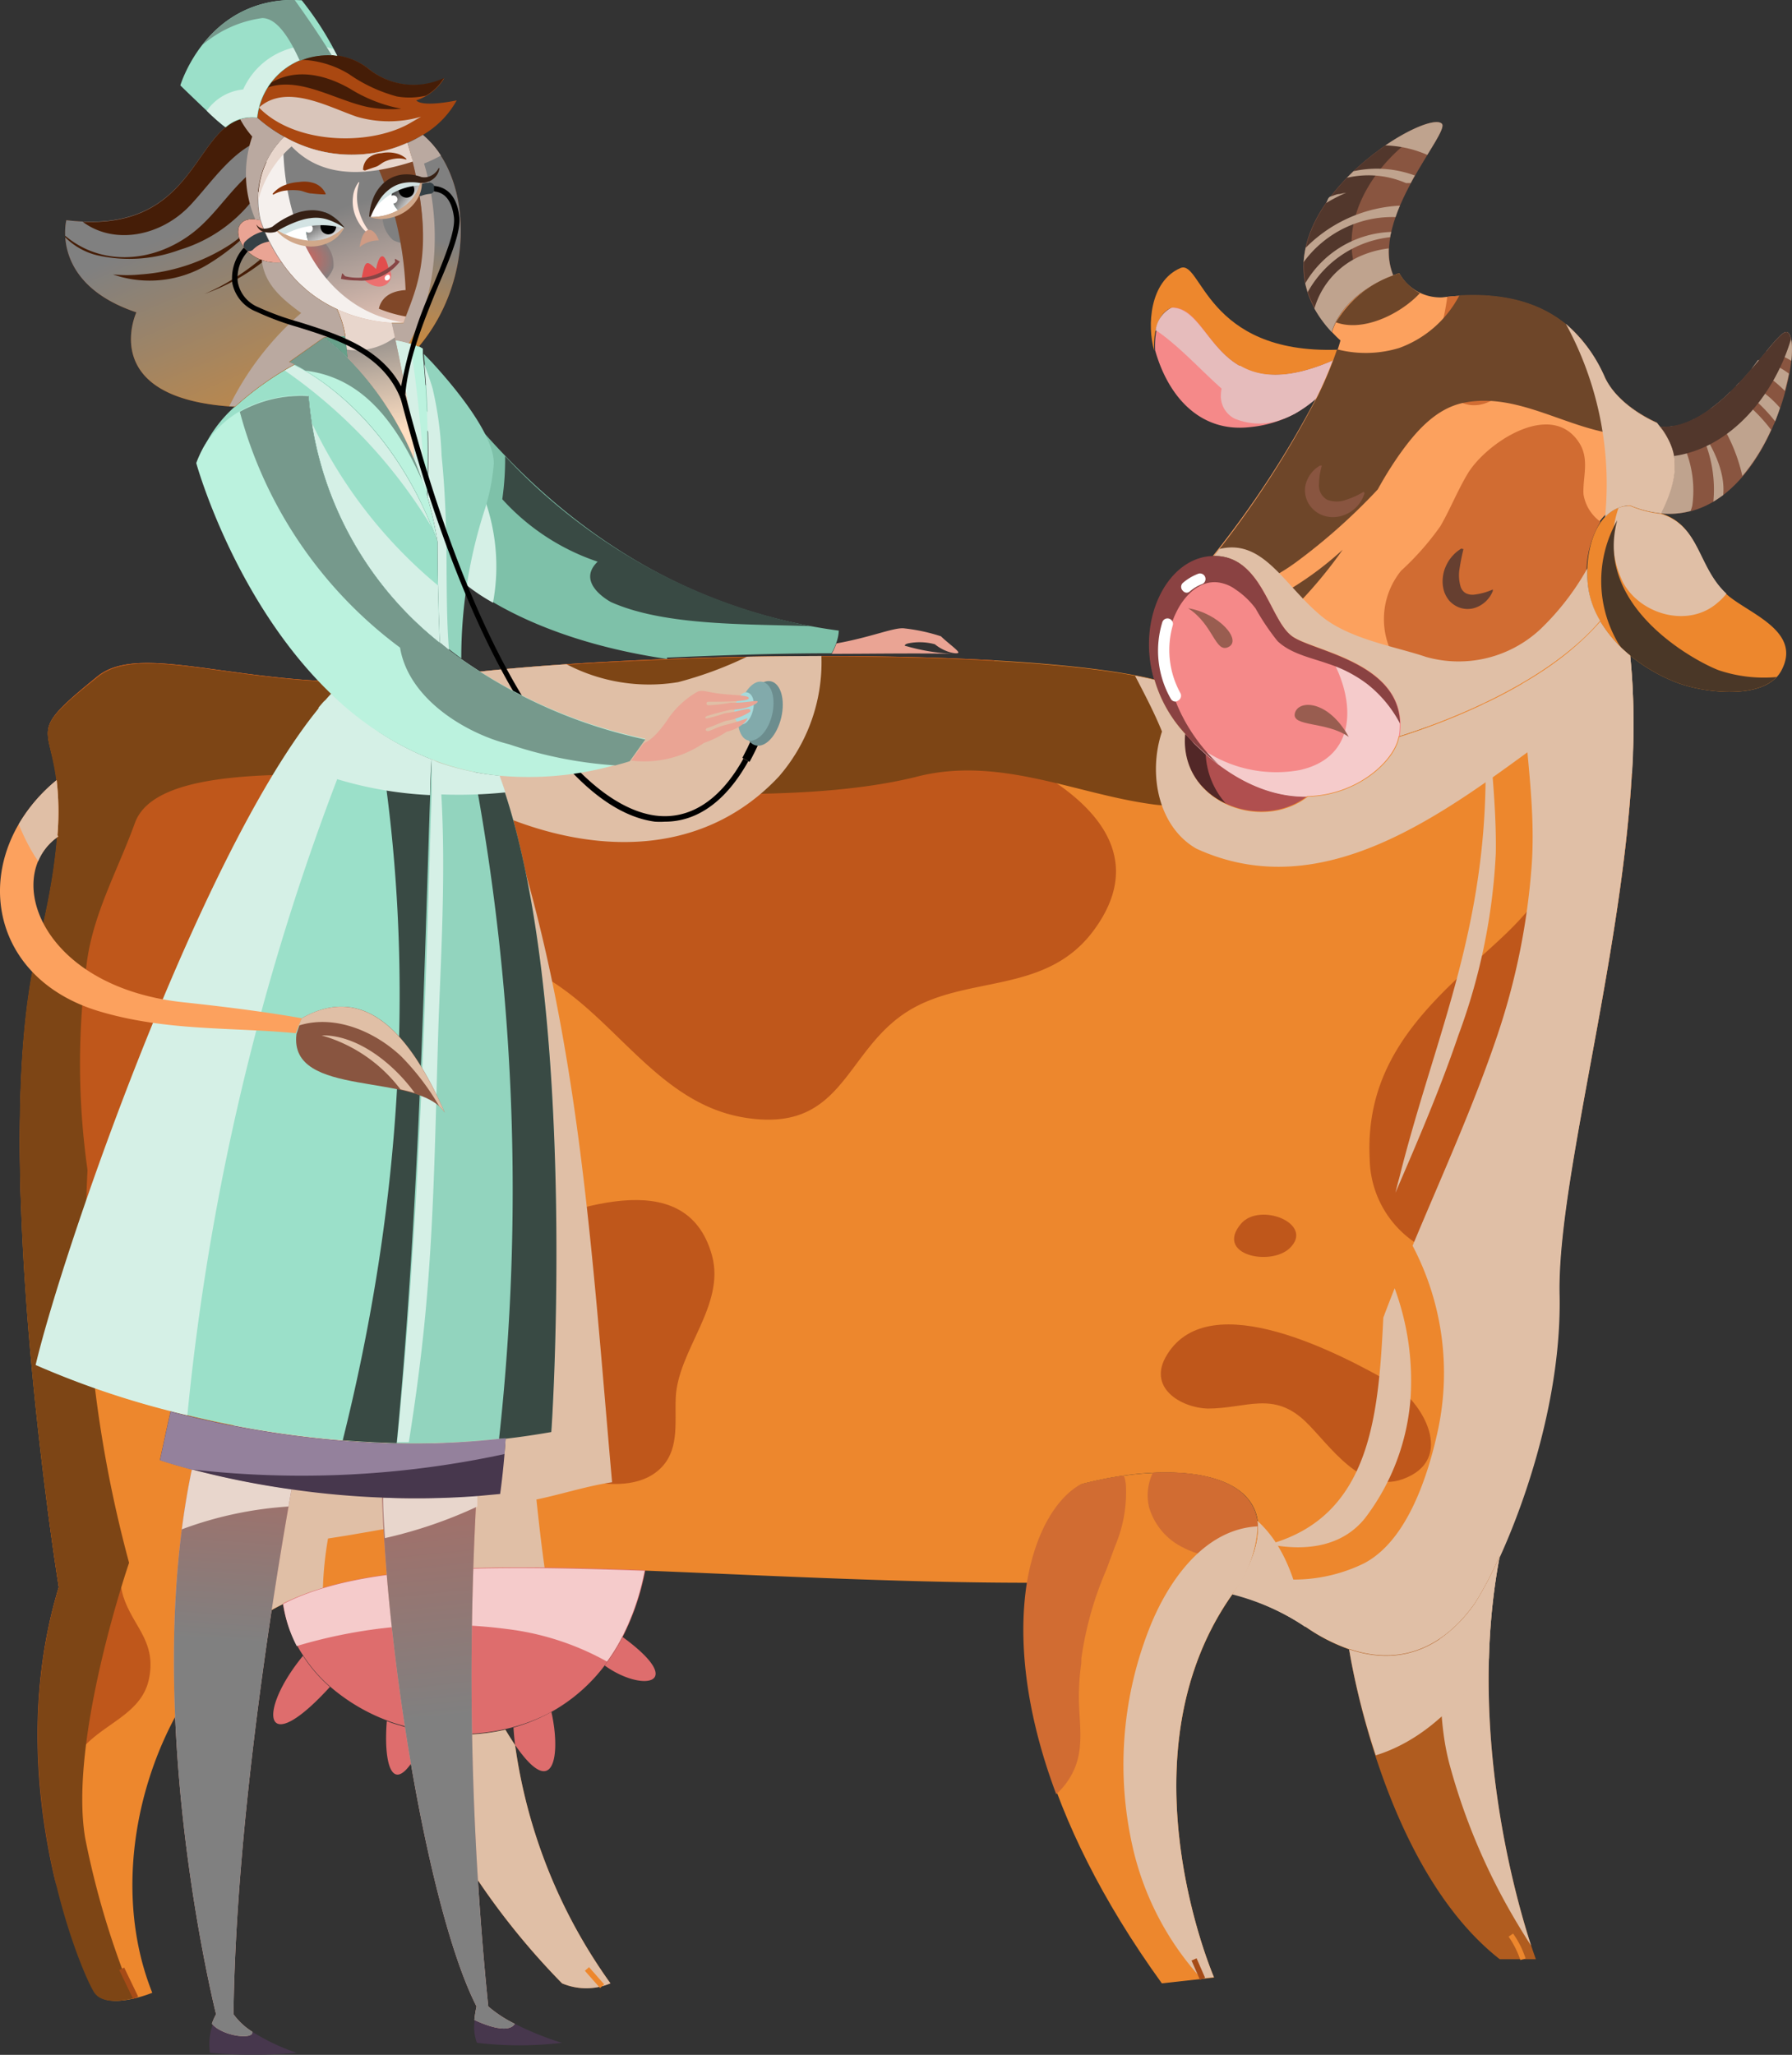 <svg xmlns="http://www.w3.org/2000/svg" xmlns:xlink="http://www.w3.org/1999/xlink" viewBox="0 0 132.86 152.3"><rect x="0" y="0" width="132.86" height="152.3" fill="#333333" stroke="none"/><defs><style>.cls-1,.cls-32,.cls-34,.cls-44,.cls-46,.cls-50,.cls-51,.cls-55,.cls-62,.cls-66{mix-blend-mode:hard-light;}.cls-1{fill:url(#linear-gradient);}.cls-2{isolation:isolate;}.cls-3{fill:#895540;}.cls-4{fill:#bfa38e;}.cls-16,.cls-30,.cls-33,.cls-36,.cls-4,.cls-40,.cls-45,.cls-53,.cls-64,.cls-8,.cls-9{mix-blend-mode:multiply;}.cls-5{fill:#52372c;}.cls-10,.cls-13,.cls-15,.cls-17,.cls-19,.cls-22,.cls-29,.cls-39,.cls-42,.cls-5,.cls-52{mix-blend-mode:screen;}.cls-6{fill:#ed872d;}.cls-7{fill:#f58989;}.cls-8{fill:#e6bcbc;}.cls-9{fill:#e0bfa6;}.cls-10{fill:#4a3727;}.cls-11{fill:#fca15e;}.cls-12{fill:#d16c32;}.cls-13{fill:#6e4629;}.cls-14{fill:#b04f4f;}.cls-15{fill:#522727;}.cls-16{fill:#f5cbcb;}.cls-17{fill:#8a4242;}.cls-18{fill:#bf571b;}.cls-19{fill:#7d4515;}.cls-20{fill:#b05c1f;}.cls-21{fill:#de6d6d;}.cls-23{fill:#fff;}.cls-24{fill:#6c8d8e;}.cls-25{fill:#82aaab;}.cls-26{fill:#a7dadb;}.cls-27{fill:#eaa494;}.cls-28{fill:#7ec1a9;}.cls-29{fill:#394a44;}.cls-30{fill:#d5f0e6;}.cls-31{fill:#47374d;}.cls-32{fill:url(#linear-gradient-2);}.cls-33{fill:#e8d6cc;}.cls-34{fill:url(#linear-gradient-3);}.cls-35{fill:#92d4be;}.cls-36{fill:#94819c;}.cls-37{fill:#9be0c9;}.cls-38{fill:#aa4811;}.cls-39{fill:#451d07;}.cls-40{fill:#d9c5ba;}.cls-41{fill:#bbf2de;}.cls-42{fill:#76998c;}.cls-43{fill:#873308;}.cls-44{fill:url(#linear-gradient-4);}.cls-45{fill:#baa9a0;}.cls-46{fill:url(#linear-gradient-5);}.cls-47{fill:#354045;}.cls-48{fill:#fac4a6;}.cls-49{clip-path:url(#clip-path);}.cls-50{fill:url(#radial-gradient);}.cls-51{fill:url(#radial-gradient-2);}.cls-52{fill:#804728;}.cls-53{fill:#f5f0ed;}.cls-54{fill:#67a08a;}.cls-55{fill:url(#linear-gradient-7);}.cls-56{fill:#ed7070;}.cls-57{fill:#e24d4d;}.cls-58{fill:#874545;}.cls-59{fill:#ffe6db;}.cls-60{fill:#cf9b84;}.cls-61{fill:#208b8e;}.cls-62{fill:url(#linear-gradient-8);}.cls-63{fill:#d1a88a;}.cls-64{fill:#d3e3e3;}.cls-65{fill:#362014;}.cls-66{fill:url(#linear-gradient-9);}.cls-67{fill:#663f30;}.cls-68{fill:#995d50;}.cls-69{fill:#a64b17;}</style><linearGradient id="linear-gradient" x1="28.72" y1="26.78" x2="25.33" y2="15.37" gradientUnits="userSpaceOnUse"><stop offset="0" stop-color="#ffd4c2"/><stop offset="1" stop-color="gray"/></linearGradient><linearGradient id="linear-gradient-2" x1="31.58" y1="108.91" x2="33.42" y2="127.24" gradientUnits="userSpaceOnUse"><stop offset="0" stop-color="#a86d65"/><stop offset="1" stop-color="gray"/></linearGradient><linearGradient id="linear-gradient-3" x1="17.83" y1="106.95" x2="16.81" y2="121.62" xlink:href="#linear-gradient-2"/><linearGradient id="linear-gradient-4" x1="29.71" y1="25.29" x2="31.49" y2="17.6" gradientUnits="userSpaceOnUse"><stop offset="0" stop-color="#c98a40"/><stop offset="1" stop-color="gray"/></linearGradient><linearGradient id="linear-gradient-5" x1="28.59" y1="32.19" x2="27.11" y2="23.53" gradientUnits="userSpaceOnUse"><stop offset="0" stop-color="#ffdfc2"/><stop offset="1" stop-color="gray"/></linearGradient><clipPath id="clip-path"><path class="cls-1" d="M30.21,10.58c2.3,8,.56,10.88-.3,13.34q-.43,0-.87,0a11.32,11.32,0,0,1-4.07-1,9.93,9.93,0,0,1-4.1-3.48,12.85,12.85,0,0,1-1.57-3.12,6.45,6.45,0,0,1,1.78-6.18A10.07,10.07,0,0,0,30.21,10.58Z"/></clipPath><radialGradient id="radial-gradient" cx="-162.82" cy="-162.98" r="2.02" gradientTransform="matrix(1.23, 0.27, -0.22, 0.98, 186.86, 222.85)" gradientUnits="userSpaceOnUse"><stop offset="0" stop-color="#d6625a"/><stop offset="1" stop-color="gray"/></radialGradient><radialGradient id="radial-gradient-2" cx="-448.73" cy="688.75" r="2.02" gradientTransform="matrix(0.7, -1.04, 0.83, 0.56, -224.56, -837.66)" xlink:href="#radial-gradient"/><linearGradient id="linear-gradient-7" x1="21.02" y1="33.13" x2="14.04" y2="16.78" xlink:href="#linear-gradient-4"/><linearGradient id="linear-gradient-8" x1="31.05" y1="14.85" x2="29.01" y2="13.37" gradientUnits="userSpaceOnUse"><stop offset="0" stop-color="#fff"/><stop offset="1"/></linearGradient><linearGradient id="linear-gradient-9" x1="24.58" y1="18.06" x2="23" y2="15.2" xlink:href="#linear-gradient-8"/></defs><g class="cls-2"><g id="Layer_2" data-name="Layer 2"><g id="Layer_1-2" data-name="Layer 1"><path class="cls-3" d="M132.51,24.62c1.44.68-1.47,14.23-9.37,13.43,1.66-3.29,1.09-4.87,0-6.4C127.69,31.89,131.68,24.23,132.51,24.62Z"/><path class="cls-4" d="M123.09,31.65c1.14,1.53,1.71,3.11,0,6.4a6.18,6.18,0,0,0,2.25-.18,2.41,2.41,0,0,0,.13-.41A8.13,8.13,0,0,0,124,31.59,4.9,4.9,0,0,1,123.09,31.65Z"/><path class="cls-4" d="M132.51,24.62c-.25-.12-.79.5-1.55,1.41a5.55,5.55,0,0,1,1.85.71C132.93,25.59,132.83,24.77,132.51,24.62Z"/><path class="cls-4" d="M129.89,27.3a3.45,3.45,0,0,1,1,.47,10.42,10.42,0,0,1,1.44,1.2c.12-.45.22-.88.3-1.28a5.35,5.35,0,0,0-2.29-1Z"/><path class="cls-4" d="M130.33,28.8a3.12,3.12,0,0,0-1.39-.43l-.21.22a12.15,12.15,0,0,1,2.88,2.64q.19-.48.36-1A7.62,7.62,0,0,0,130.33,28.8Z"/><path class="cls-4" d="M128.27,29.05a12.68,12.68,0,0,1-1.44,1.23,12.77,12.77,0,0,1,2.35,5,14.53,14.53,0,0,0,2.13-3.42A11.43,11.43,0,0,0,128.27,29.05Z"/><path class="cls-4" d="M125.55,31.08a9.65,9.65,0,0,1,1.48,6.1c.25-.15.49-.32.73-.49.18-1.89-.93-3.91-2.19-5.62Z"/><path class="cls-5" d="M132.79,25.12c-.06-.26-.15-.44-.28-.5-.83-.39-4.82,7.27-9.42,7a5,5,0,0,1,1,2.18C128.36,33.21,131.57,29.23,132.79,25.12Z"/><path class="cls-3" d="M106.9,9.17c.64.66-5.38,7-3.59,11.24-1.06.4-3.75,1.65-4.56,4.2C91.35,16.71,105.67,7.91,106.9,9.17Z"/><path class="cls-5" d="M101,21.18c-2.48-4.67,1.25-9.94,5.65-12.12-2.33-.27-14.89,8-7.86,15.55a6.08,6.08,0,0,1,2.42-3.07A3.35,3.35,0,0,1,101,21.18Z"/><path class="cls-4" d="M106.9,9.17c-.4-.41-2.2.25-4.19,1.61a8.3,8.3,0,0,1,3.11.7C106.57,10.26,107.11,9.39,106.9,9.17Z"/><path class="cls-4" d="M100.35,12.69l-.49.48.28-.05a7,7,0,0,1,4.1.45l.35,0c.1-.19.2-.38.31-.56A8.11,8.11,0,0,0,100.35,12.69Z"/><path class="cls-4" d="M99.33,14.38c-.23,0-.45.12-.67.18s-.23.32-.34.49a12.36,12.36,0,0,1,1.49-.77Z"/><path class="cls-4" d="M96.8,18.37a7.73,7.73,0,0,0-.15,1.06,8.16,8.16,0,0,1,6.82-3.34,8.53,8.53,0,0,1,.32-.84h-.13A10.56,10.56,0,0,0,96.8,18.37Z"/><path class="cls-4" d="M103.07,17.58c0-.13.05-.26.08-.39A7.68,7.68,0,0,0,96.77,21q.08.33.18.66A8,8,0,0,1,103.07,17.58Z"/><path class="cls-4" d="M101,18.92a6.1,6.1,0,0,0-3.55,3.95,8.79,8.79,0,0,0,1.28,1.74c.81-2.55,3.5-3.8,4.56-4.2a4.78,4.78,0,0,1-.33-2A7.42,7.42,0,0,0,101,18.92Z"/><path class="cls-6" d="M99.17,25.92c-.08.25-.17.51-.27.77C90,30.6,90,22.8,86.86,22.81c-1.5.58-1.29,3.17-1.29,3.17-.53-1.83-.34-5.12,1.94-6.11C89.09,19.19,89.36,26.26,99.17,25.92Z"/><path class="cls-7" d="M98.9,26.69a28.65,28.65,0,0,1-1.15,2.67h0A9.3,9.3,0,0,1,96,30.66a8.79,8.79,0,0,1-3.36,1c-3.59.4-6-2.16-7-5.7,0,0-.21-2.59,1.29-3.17C90,22.8,90,30.6,98.9,26.69Z"/><path class="cls-8" d="M93.3,29.9a8.31,8.31,0,0,0,4.23-.34,2.09,2.09,0,0,0,.22-.2h0a28.65,28.65,0,0,0,1.15-2.67C90,30.6,90,22.8,86.86,22.81a2.16,2.16,0,0,0-1.18,1.69l.13.05c1.77,1.24,3.32,3,4.93,4.4A8.79,8.79,0,0,0,93.3,29.9Z"/><path class="cls-8" d="M92.86,30.34l-.38-.12a5.45,5.45,0,0,0,2.7.81c.26-.11.52-.23.78-.37l.44-.26A7.84,7.84,0,0,1,92.86,30.34Z"/><path class="cls-8" d="M90.52,29.19a1.88,1.88,0,0,0,1,1.83,4.76,4.76,0,0,0,3.18.18A7.7,7.7,0,0,0,96,30.66a9.3,9.3,0,0,0,1.79-1.3h0a28.65,28.65,0,0,0,1.15-2.67c-3.43,1.51-5.53,1.27-7,.41A2.42,2.42,0,0,0,90.52,29.19Z"/><path class="cls-6" d="M128.23,44.23c1.7,1.35,5.39,2.66,3.82,5.51-1.21,2.18-5.73,1.66-7.87.8a12.79,12.79,0,0,1-3.32-1.95,9.58,9.58,0,0,1-2.21-2.51,6.64,6.64,0,0,1-.89-2.44c-.36-2.38.39-6.08,3.1-6.18h0a8,8,0,0,0,2.28.59s0,0,0,0C126.17,39,125.8,42.3,128.23,44.23Z"/><path class="cls-9" d="M120,37.64a7.1,7.1,0,0,0,.37,5.6c1.34,2.36,4.87,3.31,7,1.41A4.21,4.21,0,0,0,128,44c-2.15-2-1.92-5-4.86-5.91,0,0,0,0,0,0a8,8,0,0,1-2.28-.59h0A2.76,2.76,0,0,0,120,37.64Z"/><path class="cls-10" d="M119.9,38.57a9.09,9.09,0,0,0,.15,9.23l.17.22c.21.2.42.39.64.57a12.79,12.79,0,0,0,3.32,1.95c2,.8,6,1.29,7.54-.36a10.49,10.49,0,0,1-4.28-.5C125.8,49.07,118.16,45.05,119.9,38.57Z"/><path class="cls-11" d="M99.17,25.92q.12-.34.21-.69c-.23-.2-.44-.42-.63-.62.81-2.55,3.5-3.8,4.56-4.2a4.45,4.45,0,0,1,.43-.16,3.48,3.48,0,0,0,3.2,1.79C115.5,21,118,25.87,119,28s3.82,3.31,3.82,3.31l.23.3c1.14,1.53,1.71,3.11,0,6.4a8,8,0,0,1-2.28-.59h0c-2.71.1-3.46,3.8-3.1,6.18a6.64,6.64,0,0,0,.89,2.44c-4.18,4.88-12.16,7.69-14.92,8.55.84-5.34-6.15-6.24-7.86-7.38s-2.23-6-5.86-6a72.65,72.65,0,0,0,7.74-11.85h0a28.65,28.65,0,0,0,1.15-2.67C99,26.43,99.09,26.17,99.17,25.92Z"/><path class="cls-12" d="M117.36,25.3a2.38,2.38,0,0,1-1.26.57c-1,.17-1.87-.64-2.65-.48-2.35.47-1.1,3.34-2.83,4.28-2.45,1.34-4.52-1.25-4.09-3.8.17-1,.6-2.48.77-3.87C112.79,21.42,115.72,23.33,117.36,25.3Z"/><path class="cls-12" d="M118.66,38.67l0,0a7.37,7.37,0,0,0-.93,5,6.64,6.64,0,0,0,.89,2.44c-3.36,3.93-9.2,6.52-12.78,7.82a13.36,13.36,0,0,0-.31-2c-.35-1.08-1.55-2.07-2.1-3.09a5.69,5.69,0,0,1,.45-6.54A20.45,20.45,0,0,0,106.79,39c.72-1.24,1.26-2.61,2-3.85,1.32-2.26,6.19-5.57,8.28-2.35.8,1.22.27,2.56.33,3.82A3.1,3.1,0,0,0,118.66,38.67Z"/><path class="cls-13" d="M105.27,21.73a4.1,4.1,0,0,1-1.53-1.48,4.45,4.45,0,0,0-.43.16,8.06,8.06,0,0,0-4.26,3.48C101.07,24.63,103.84,23.27,105.27,21.73Z"/><path class="cls-13" d="M95.85,43.54a16,16,0,0,1-1.83,1c.29.54.55,1.07.83,1.53a13.57,13.57,0,0,0,1.23-1.16,33.81,33.81,0,0,0,3.47-4.17A24.58,24.58,0,0,1,95.85,43.54Z"/><path class="cls-13" d="M123.09,31.65l-.23-.3S120.06,30.21,119,28s-3.29-6.54-10.8-6.11a8.17,8.17,0,0,1-4.46,3.9,8.5,8.5,0,0,1-4.61.1c-.08.25-.17.5-.27.76a28.65,28.65,0,0,1-1.15,2.67h0A72.65,72.65,0,0,1,90,41.21a3.86,3.86,0,0,1,3.31,2.06,14.5,14.5,0,0,0,2.9-1.69,44.15,44.15,0,0,0,5.83-5.19l.11-.12a27.8,27.8,0,0,1,1.54-2.49c1.17-1.66,2.66-3.45,4.75-3.91,4.13-.89,7.88,2.06,11.91,2.36a7.72,7.72,0,0,0,2.91-.34Z"/><path class="cls-9" d="M123.09,31.65l-.23-.3S120.06,30.21,119,28a10.91,10.91,0,0,0-2.91-4A24.8,24.8,0,0,1,119,38.33a2.63,2.63,0,0,1,1.87-.87h0a8,8,0,0,0,2.28.59C124.8,34.76,124.23,33.18,123.09,31.65Z"/><path class="cls-9" d="M117.69,42.12a19.28,19.28,0,0,1-3.46,4.49,8.88,8.88,0,0,1-8.5,2.08c-2.23-.76-5.64-1.3-7.73-3-2.82-2.33-4.33-5.79-7.59-5l-.4.51c3.63,0,4.08,4.86,5.86,6s8.7,2,7.86,7.38c2.76-.86,10.74-3.67,14.92-8.55a6.64,6.64,0,0,1-.89-2.44A7.53,7.53,0,0,1,117.69,42.12Z"/><path class="cls-14" d="M87.87,54.39c3.27,3.55,6.45,4.72,9.09,4.66C93.48,61.74,87.41,59.43,87.87,54.39Z"/><path class="cls-15" d="M87.87,54.39a5.08,5.08,0,0,0,3.07,5.23,5.93,5.93,0,0,1-1.55-3.75A20.88,20.88,0,0,1,87.87,54.39Z"/><path class="cls-7" d="M87.87,54.39a.1.1,0,0,0,0,0,10,10,0,0,1-2.27-4c-1.34-4.58,1.09-9.14,4.45-9.14,3.63,0,4.08,4.86,5.86,6s8.7,2,7.86,7.38c-.27,1.7-3,4.33-6.77,4.42C94.32,59.11,91.14,57.94,87.87,54.39Z"/><path class="cls-16" d="M98.49,48.34c.22.4.43.8.61,1.21,1.42,3.11,1.16,6.68-2.76,7.53a9.67,9.67,0,0,1-8-2.17c3.09,3.14,6.08,4.19,8.59,4.14,3.8-.09,6.5-2.72,6.77-4.42C104.32,50.89,101.07,49.33,98.49,48.34Z"/><path class="cls-17" d="M87.28,45.24c.64-1.25,1.89-2.43,3.39-2a2.69,2.69,0,0,1,.92.44,6,6,0,0,1,1.5,1.42,17.66,17.66,0,0,0,1.63,2.42c1,.95,2.53,1.24,3.79,1.69a9.72,9.72,0,0,1,2.87,1.5,9.1,9.1,0,0,1,2.42,2.92c-.08-4.5-6.33-5.35-7.93-6.42-1.78-1.18-2.23-6-5.86-6-3.36,0-5.79,4.56-4.45,9.14a10,10,0,0,0,2.27,4,.1.1,0,0,1,0,0,19.78,19.78,0,0,0,2.5,2.29C87.4,53.88,85.26,49.15,87.28,45.24Z"/><path class="cls-6" d="M120.86,48.59c1.63,15.25-5.47,37.27-5.27,47.42.14,7.36-2.43,14.93-4.4,19.33a26.7,26.7,0,0,1-1.8,3.45c-1.23,1.78-4.24,5.19-9.37,3.45A13.22,13.22,0,0,1,97,120.71a17.87,17.87,0,0,0-5.57-2.58c5.75-8.68-2.92-10.29-11.22-8.14-1.8,1-3.37,3.53-4,7.32-3.3,0-7.26-.07-12.11-.24-5.94-.2-11.36-.47-16.26-.66C35.65,116,26.68,116,21,118.88a13.5,13.5,0,0,0-2.05,1.25c-7.47,5.55-11.49,18-7.66,27.57,0,0-3.26,1.34-4.21,0S0,132,4.36,117.64c0,0-5.26-32.54-1.58-47.29C7.47,51.58-.75,56.59,7.23,50.13c3.63-2.94,12.63,1.79,25.46,0s42.43-2.29,52.87.22a10,10,0,0,0,2.27,4,.1.1,0,0,1,0,0c-.46,5,5.61,7.35,9.09,4.66,3.8-.09,6.5-2.72,6.77-4.42,2.76-.86,10.74-3.67,14.92-8.55A9.58,9.58,0,0,0,120.86,48.59Z"/><path class="cls-18" d="M9.17,118.41c.73,2.18,2.43,3.26,1.88,6s-3.55,3.32-5.2,5.48c-2.3,3-2.4,6.53-1.64,10-1.44-5.78-2.38-14,.15-22.26,0,0-.37-2.26-.84-5.87a3.29,3.29,0,0,1,4.44.55C9.71,114.27,8.45,116.27,9.17,118.41Z"/><path class="cls-18" d="M52.79,93.06c1,3.7-2.53,7-2.69,10.53-.08,1.91.31,4-1.28,5.38-2.14,1.87-6.26.81-8.48-.35-4.16-2.18-6-5.83-11.05-6.56-3.91-.58-9.56-.44-8.09-5.75.93-3.4,11.32-3.21,16.47-5C42,89.85,50.85,86,52.79,93.06Z"/><path class="cls-18" d="M78.26,58c3.91,2.66,6.21,6.33,2.87,10.9-3.63,5-9.77,3.23-14.17,6.28s-4.58,8.8-11.73,7.66c-5.86-.94-9-6.35-13.54-9.58C35.77,69,31.53,71.65,26.18,74.77c-3.59,2.09-8.2.62-11.49,2.85-3.84,2.6-4,8.23-7.07,11.12-1.47,1.41-3.79,1.42-6.06.74-.25-7.12,0-14.14,1.22-19.13C7.47,51.58-.75,56.59,7.23,50.13c3.63-2.94,12.63,1.79,25.46,0,9.38-1.31,27.71-1.93,41-1.19a8.65,8.65,0,0,1,1.38,2.65C76.08,54.82,75.22,55.89,78.26,58Z"/><path class="cls-18" d="M92,90.71c1.39-1.66,5.53,0,3.6,1.82C94.15,93.87,90.08,93,92,90.71Z"/><path class="cls-18" d="M103.08,102.46c2.39,1.34,4.93,5.75.89,7.18-3.07,1.08-5.42-2.57-7.14-4.24-2.42-2.35-4.41-1-7.3-1-1.94-.06-4.54-1.54-3-4C89.74,95.18,99.56,100.46,103.08,102.46Z"/><path class="cls-18" d="M116.07,62.15c1.07-3.53,2.3-4.54,4.94-5.28C120.28,71,115.42,87.59,115.59,96a35.52,35.52,0,0,1-.36,5.55h0a6.37,6.37,0,0,1-4.47-1.78c-1.55-1.4-2-3.26-2.86-5-.82-1.6-1.76-1.81-3.18-2.81a7.61,7.61,0,0,1-3.17-6.07c-.33-6.54,3.35-10.6,7.91-14.68C112.74,68.28,114.78,66.44,116.07,62.15Z"/><path class="cls-9" d="M110.9,63.24c.06-3.74-.45-7.45-.67-11.17l-.3.14c1.26,15-3.29,23.49-6.19,35.1-.1.35-.19.72-.28,1.09,1.66-3.85,3.32-7.7,4.67-11.68A44.85,44.85,0,0,0,110.9,63.24Z"/><path class="cls-9" d="M94.1,114.46c2.6.51,5.34.24,7.09-1.92a16.68,16.68,0,0,0,3.39-8.93,19.8,19.8,0,0,0-1.18-8.13c-.28.72-.57,1.45-.84,2.18C102.2,105,101.6,112.38,94.1,114.46Z"/><path class="cls-9" d="M120.86,48.59a9.58,9.58,0,0,1-2.21-2.51,22.39,22.39,0,0,1-5.79,4.6c.17,4.43,1,8.87.71,13.31A50.86,50.86,0,0,1,111,76.78c-1.79,5.3-4.12,10.39-6.27,15.55A20.27,20.27,0,0,1,106.61,106c-.71,3.27-2.25,8.22-5.52,9.89a11.85,11.85,0,0,1-8.74.63,16.5,16.5,0,0,1-1,1.65A17.87,17.87,0,0,1,97,120.71a13.22,13.22,0,0,0,3.06,1.53c5.13,1.74,8.14-1.67,9.37-3.45a26.7,26.7,0,0,0,1.8-3.45c2-4.4,4.54-12,4.4-19.33C115.39,85.86,122.49,63.84,120.86,48.59Z"/><path class="cls-19" d="M87.87,54.39a.1.1,0,0,0,0,0,10,10,0,0,1-2.27-4c-10.44-2.51-40-2-52.87-.22s-21.83-2.94-25.46,0C2.54,53.92,3.44,53.76,4,56.78c.42,2.12.69,5.82-1.25,13.57C-.9,85.1,4.36,117.64,4.36,117.64,0,132,6.08,146.36,7,147.7c.55.79,1.89.66,2.91.41a62.78,62.78,0,0,1-3.6-11.9c-1.22-7.34,3.26-20.38,3.26-20.38a92.5,92.5,0,0,1-3.08-29.1A56,56,0,0,1,6.47,71.1C7,67.53,8.78,64.38,10,61c3-8.29,39.79,1,57.84-3.4,6.12-1.63,11.82,1.22,17.52,2A9,9,0,0,0,90,59.09,5,5,0,0,1,87.87,54.39Z"/><path class="cls-9" d="M93.2,112.7c.21,1.36-.3,3.15-1.81,5.43a17.75,17.75,0,0,1,5.39,2.46C96.18,117.47,95.31,114.59,93.2,112.7Z"/><path class="cls-9" d="M55.37,48.68a27.92,27.92,0,0,1-5.1,1.88A13.22,13.22,0,0,1,42,49.23c-3.58.24-6.79.55-9.33.9a44,44,0,0,1-6.71.41C23.29,69.91,20.84,89,16.54,109.31A39.31,39.31,0,0,0,16,122.79a19.46,19.46,0,0,1,2.88-2.66A13.5,13.5,0,0,1,21,118.88a17.62,17.62,0,0,1,2.94-1.14,25.78,25.78,0,0,1,.38-3.71c2.06-.31,4.21-.72,6.31-1.07.13,1.18.28,2.35.47,3.52,2.77-.24,5.86-.3,9.28-.26-.24-1.7-.43-3.38-.61-5.08,1.87-.39,3.74-1,5.61-1.28-1.48-16.63-2.4-33.25-7.64-49.19,6.81,2.68,14.54,2.71,20-3.11a12.9,12.9,0,0,0,3.16-8.94C59,48.63,57.2,48.64,55.37,48.68Z"/><path class="cls-9" d="M120.86,48.59a9.58,9.58,0,0,1-2.21-2.51c-4.18,4.88-12.16,7.69-14.92,8.55-.27,1.7-3,4.33-6.77,4.42-3.48,2.69-9.55.38-9.09-4.66a.1.1,0,0,0,0,0,10,10,0,0,1-2.27-4c-.45-.11-.93-.21-1.45-.31.73,1.41,1.43,2.73,2,4.14-1.07,3.21-.23,7.09,2.55,8.68,9.5,4.36,18.63-2.84,25.87-8.11A64.5,64.5,0,0,0,121,57.33,53.72,53.72,0,0,0,120.86,48.59Z"/><path class="cls-20" d="M113.87,145.21h-2.68c-8.8-6.89-11.17-23-11.17-23,5.13,1.74,8.14-1.67,9.37-3.45a26.7,26.7,0,0,0,1.8-3.45C108.32,130.46,113.87,145.21,113.87,145.21Z"/><path class="cls-9" d="M107.48,130.81a46.52,46.52,0,0,0,4.6,11.05c.45.78.93,1.57,1.44,2.35-1.16-3.56-4.75-16.08-2.33-28.87a26.7,26.7,0,0,1-1.8,3.45,10.45,10.45,0,0,1-2.68,2.72C106.81,124.63,106.66,127.78,107.48,130.81Z"/><path class="cls-9" d="M110.39,122.93a47.75,47.75,0,0,1,.8-7.59,26.7,26.7,0,0,1-1.8,3.45c-1.23,1.78-4.24,5.19-9.37,3.45A54.21,54.21,0,0,0,102,130.1C105.57,129,108.44,126.11,110.39,122.93Z"/><path class="cls-6" d="M80.17,110c8.3-2.15,17-.54,11.22,8.14-8.51,12-1.38,28.43-1.38,28.43l-3.87.43c-9-12.45-11-23-9.94-29.68C76.8,113.52,78.37,111,80.17,110Z"/><path class="cls-12" d="M80,125.22s0,0,0-.07a17.23,17.23,0,0,1,.17-1.89.41.41,0,0,1,0-.11l0-.22a25.63,25.63,0,0,1,1.45-5.6c.12-.31.26-.65.41-1l.66-1.78a10.16,10.16,0,0,0,.78-4.55,2.63,2.63,0,0,0-.15-.63,29,29,0,0,0-3.19.64c-1.8,1-3.37,3.53-4,7.32-.63,4-.19,9.34,2.18,15.65a5.46,5.46,0,0,0,1.36-1.9C80.46,129.2,79.9,127.24,80,125.22Z"/><path class="cls-12" d="M85.19,111.7a4.82,4.82,0,0,0,2.53,3c1.13.59,2.8,1,4,.27a4.65,4.65,0,0,0,1.54-1.67c0-3.17-3.44-4.36-7.78-4.15A3.82,3.82,0,0,0,85.19,111.7Z"/><path class="cls-9" d="M91.39,118.13a8.88,8.88,0,0,0,1.85-5c-4.08.21-6.79,4.28-8.13,7.83A27.56,27.56,0,0,0,84,137a21.51,21.51,0,0,0,5.06,9.64l.94-.1S82.88,130.1,91.39,118.13Z"/><path class="cls-21" d="M46.16,121.33c4.87,3.55,1.43,4.12-1.33,2.11A14.28,14.28,0,0,0,46.16,121.33Z"/><path class="cls-21" d="M46.16,121.33a14.28,14.28,0,0,1-1.33,2.11,12.68,12.68,0,0,1-3.95,3.44A12.92,12.92,0,0,1,38.07,128q-.3.09-.6.15a14.9,14.9,0,0,1-5.76.17,15.72,15.72,0,0,1-2-.47h0a8.52,8.52,0,0,1-1-.33A14,14,0,0,1,24.47,125a11,11,0,0,1-2-2.31,9.65,9.65,0,0,1-1.5-3.84c5.72-2.86,14.69-2.92,26.87-2.47h0A18.39,18.39,0,0,1,46.16,121.33Z"/><path class="cls-16" d="M37.59,120.74A20.2,20.2,0,0,1,45,123.15a13.61,13.61,0,0,0,1.12-1.82,18.39,18.39,0,0,0,1.67-4.91h0C35.65,116,26.68,116,21,118.88A9.55,9.55,0,0,0,22,122,37.46,37.46,0,0,1,37.59,120.74Z"/><path class="cls-20" d="M45.26,147a4.6,4.6,0,0,1-3.59,0,54,54,0,0,1-11.06-16.47,15.52,15.52,0,0,0,1.1-2.16,14.9,14.9,0,0,0,5.76-.17q.39.65.72,1.14A39.59,39.59,0,0,0,45.26,147Z"/><path class="cls-9" d="M45.26,147a4.6,4.6,0,0,1-3.59,0,54,54,0,0,1-11.06-16.47,15.52,15.52,0,0,0,1.1-2.16,14.9,14.9,0,0,0,5.76-.17q.39.65.72,1.14A39.59,39.59,0,0,0,45.26,147Z"/><path class="cls-21" d="M40.88,126.88c.71,3.15.21,6.68-2.69,2.45-.1-.83-.12-1.29-.12-1.29A12.92,12.92,0,0,0,40.88,126.88Z"/><path class="cls-21" d="M29.68,127.89h0a8.52,8.52,0,0,1-1-.33c-.24,2.91.3,5.41,1.9,3a15.52,15.52,0,0,0,1.1-2.16A15.72,15.72,0,0,1,29.68,127.89Z"/><path class="cls-21" d="M22.46,122.72a11,11,0,0,0,2,2.31c-5,5.48-5.37,1.8-2-2.3Z"/><g class="cls-22"><path class="cls-23" d="M87.16,52a.4.4,0,0,1-.37-.23,7.2,7.2,0,0,1-.61-5.67.4.4,0,1,1,.76.28,6.63,6.63,0,0,0,.58,5,.41.41,0,0,1-.18.55A.39.39,0,0,1,87.16,52Z"/></g><g class="cls-22"><path class="cls-23" d="M88,43.93a.39.39,0,0,1-.31-.15.4.4,0,0,1,0-.57,3.88,3.88,0,0,1,1.16-.69.41.41,0,0,1,.3.76,3.09,3.09,0,0,0-.93.55A.42.42,0,0,1,88,43.93Z"/></g><path d="M55.57,56.47l-.53-.3c.24-.45.48-.94.71-1.45l.56.25C56.08,55.5,55.83,56,55.57,56.47Z"/><path class="cls-24" d="M57.92,53.19c-.31,1.31-1.16,2.24-1.89,2.06s-1.07-1.38-.75-2.69,1.16-2.24,1.89-2.06S58.23,51.88,57.92,53.19Z"/><path class="cls-25" d="M57.24,53c-.29,1.2-1.07,2-1.73,1.89s-1-1.27-.69-2.47,1.06-2.05,1.73-1.88S57.53,51.76,57.24,53Z"/><path class="cls-26" d="M55.82,52.67c-.16.66-.58,1.12-.94,1s-.54-.69-.38-1.34.58-1.12.94-1S56,52,55.82,52.67Z"/><path class="cls-27" d="M67.2,47.89c-.17,0-.16-.12.11-.2a4.3,4.3,0,0,1,2,.06c.77.63,1.7.76,1.74.62s-.74-.68-1.29-1.21a13.38,13.38,0,0,0-2.66-.58c-.75-.13-2.37.62-5.09,1.11a4.56,4.56,0,0,1-.35.77c2.94,0,6.14-.06,9,0A14.92,14.92,0,0,1,67.2,47.89Z"/><path class="cls-28" d="M62.19,46.74a3,3,0,0,1-.16.83,4.31,4.31,0,0,1-.38.85c-4.12,0-8.23.15-12.2.32v.1c-11.28-1.66-15.76-6.29-15.76-6.29a20.05,20.05,0,0,0,.9-4.51c.07-3-4.3-8-6.08-10,0,0,3.39-.07,5.45,1.9S44.71,44.41,62.19,46.74Z"/><path class="cls-29" d="M37.45,33.81A20.93,20.93,0,0,1,37.24,37a16.69,16.69,0,0,0,7.07,4.63c-1.68,1.61,1,3,1,3,4,1.78,10.15,1.61,14.8,1.78A41.9,41.9,0,0,1,37.45,33.81Z"/><path class="cls-30" d="M28.5,28.08c1.79,1.94,6.15,7,6.08,10a20.05,20.05,0,0,1-.9,4.51,14.48,14.48,0,0,0,2.87,2.08C37.72,38.43,34.73,31.9,28.5,28.08Z"/><path class="cls-31" d="M38.17,150a22.49,22.49,0,0,0,3.49,1.41,27.12,27.12,0,0,1-6.3,0,3.33,3.33,0,0,1-.16-1.7C35.32,149.77,37.6,150.89,38.17,150Z"/><path class="cls-31" d="M18.71,150.59A15.45,15.45,0,0,0,22,152.15a36.68,36.68,0,0,1-6.43,0,4.22,4.22,0,0,1,.23-2.16C16.47,150.92,18.82,151.21,18.71,150.59Z"/><path class="cls-27" d="M38.17,150c-.57.9-2.85-.22-3-.29a8.7,8.7,0,0,1,.16-1c-3.41-6.65-6.57-25-7-37.76a60.07,60.07,0,0,0,7-.14,243.5,243.5,0,0,0,.87,37.9A9.29,9.29,0,0,0,38.17,150Z"/><path class="cls-32" d="M38.17,150c-.57.9-2.85-.22-3-.29a8.7,8.7,0,0,1,.16-1c-3.41-6.65-6.57-25-7-37.76a60.07,60.07,0,0,0,7-.14,243.5,243.5,0,0,0,.87,37.9A9.29,9.29,0,0,0,38.17,150Z"/><path class="cls-33" d="M28.4,111c0,1,.08,2,.14,3a33.57,33.57,0,0,0,6.85-2.34c0-.27,0-.54,0-.81A60.07,60.07,0,0,1,28.4,111Z"/><path class="cls-27" d="M21.62,110.37c-1.36,7.6-4.13,24.79-4.31,38.92a5,5,0,0,0,1.4,1.3c.11.62-2.24.33-3-.6a4.25,4.25,0,0,1,.31-.7S10.4,127,14.23,108.89A63.5,63.5,0,0,0,21.62,110.37Z"/><path class="cls-34" d="M21.62,110.37c-1.36,7.6-4.13,24.79-4.31,38.92a5,5,0,0,0,1.4,1.3c.11.62-2.24.33-3-.6a4.25,4.25,0,0,1,.31-.7S10.4,127,14.23,108.89A63.5,63.5,0,0,0,21.62,110.37Z"/><path class="cls-33" d="M21.62,110.37a63.5,63.5,0,0,1-7.39-1.48c-.31,1.46-.56,3-.75,4.46a27.61,27.61,0,0,1,7.91-1.69C21.47,111.21,21.54,110.78,21.62,110.37Z"/><path class="cls-35" d="M37,57.49c6,16.29,3.87,48.61,3.87,48.61-1.15.2-2.29.37-3.43.5a61.46,61.46,0,0,1-8.17.36c2-19.6,2.25-40.65,2.65-50.68A19.17,19.17,0,0,0,37,57.49Z"/><path class="cls-29" d="M37,57.49a18.5,18.5,0,0,1-1.86-.28A168.65,168.65,0,0,1,37,106.64l.44,0c1.14-.13,2.28-.3,3.43-.5C40.91,106.1,43,73.78,37,57.49Z"/><path class="cls-30" d="M37.47,58.73c-.14-.42-.28-.83-.43-1.24a19.22,19.22,0,0,1-4.59-1h0L32,56.28l0,.8c0,.13,0,.26,0,.39s0,.24,0,.36c0,.33,0,.68,0,1v.06h0c-.36,10.78-.73,30-2.56,48h.87c.5-3.13.92-6.27,1.22-9.43.7-7.38.75-14.75,1-22.14.22-5.47.5-11,.19-16.44A33.9,33.9,0,0,0,37.47,58.73Z"/><path class="cls-31" d="M28.4,111a64.89,64.89,0,0,1-6.78-.61,63.5,63.5,0,0,1-7.39-1.48c-1.52-.4-2.37-.7-2.37-.7s.53-2.48.79-3.61A73,73,0,0,0,29.31,107a61.46,61.46,0,0,0,8.17-.36c-.11,2.08-.4,4.09-.4,4.09l-1.64.15A60.07,60.07,0,0,1,28.4,111Z"/><path class="cls-36" d="M29.31,107a73,73,0,0,1-16.66-2.38c-.26,1.13-.79,3.61-.79,3.61s.85.3,2.37.7l.18,0a71.36,71.36,0,0,0,23-1.16c0-.38.06-.78.08-1.18A61.46,61.46,0,0,1,29.31,107Z"/><path class="cls-35" d="M32,26.83c1.35,1.46,4.66,5.28,4.61,7.55a15.28,15.28,0,0,1-.68,3.42,35.54,35.54,0,0,0-1.73,11h0c-.52-.37-1-.76-1.56-1.18h0s-.17-3.56-.17-7.47a29.26,29.26,0,0,0-.75-3.33,74.06,74.06,0,0,0-.3-10.59h0Z"/><path class="cls-30" d="M33.29,48.18c-.16-1.91-.16-3.86-.18-5.78,0-2.86-.08-5.78-.37-8.62a25.94,25.94,0,0,0-.67-5c-.18-.61-.4-1.21-.61-1.8a75.07,75.07,0,0,1,.23,9.84,29.26,29.26,0,0,1,.75,3.33c0,3.91.17,7.47.17,7.47h0Z"/><path class="cls-37" d="M32.61,47.63h0a25.91,25.91,0,0,1-9.73-18.28s-5-.52-7.7,3.68a9.68,9.68,0,0,1,2.23-2.89h0A22.69,22.69,0,0,1,21.81,27c1.55.77,7.37,4.18,10.63,13.14C32.44,44.07,32.61,47.63,32.61,47.63Z"/><path class="cls-30" d="M23.14,31.38A25.79,25.79,0,0,0,32.6,47.64h0s-.09-1.8-.13-4.25A35.11,35.11,0,0,1,23.14,31.38Z"/><path class="cls-30" d="M32,39.06c-3.32-8.13-8.72-11.3-10.21-12,0,0-.27.14-.69.39A38.08,38.08,0,0,1,32,39.06Z"/><path class="cls-38" d="M30.21,10.58a10.07,10.07,0,0,1-9.13-.44,11.61,11.61,0,0,1-2-1.41A5.18,5.18,0,0,1,25,4.13a4.76,4.76,0,0,1,2.36,1,5.31,5.31,0,0,0,5.57.68,3.85,3.85,0,0,1-2.07,1.63c.51.54,3,0,3,0A6.72,6.72,0,0,1,31.35,10,10.18,10.18,0,0,1,30.21,10.58Z"/><path class="cls-39" d="M29.43,7.15a5.41,5.41,0,0,0,2.14-.06,3.49,3.49,0,0,0,1.33-1.3,5.31,5.31,0,0,1-5.57-.68,4.76,4.76,0,0,0-2.36-1,5.47,5.47,0,0,0-2.65.32,7.27,7.27,0,0,1,3.55,1.06A11.3,11.3,0,0,0,29.43,7.15Z"/><path class="cls-40" d="M30.27,9.2l.95-.55a8.51,8.51,0,0,1-4.77,0c-2.18-.75-5.22-2.48-7.25-.68h0C21.79,10.65,27.22,10.85,30.27,9.2Z"/><path class="cls-39" d="M27.26,7.93a9,9,0,0,0,2.49.13,11.12,11.12,0,0,1-3.81-1.49c-2.11-1.2-4.25-1.47-6-.34a2.82,2.82,0,0,0-.18.29C22.15,5.61,24.83,7.42,27.26,7.93Z"/><path class="cls-41" d="M31.05,25.66l.3.18s0,.13,0,.4a74.06,74.06,0,0,1,.3,10.59,30.12,30.12,0,0,0-1-2.88c.16-1.38-.85-6.41-1.36-8.79A7.39,7.39,0,0,1,31.05,25.66Z"/><path class="cls-30" d="M31.56,36.42c-.25-3.67-.57-7.33-1.15-11a9.19,9.19,0,0,0-1.1-.26c.51,2.38,1.52,7.41,1.36,8.79C31,34.72,31.29,35.54,31.56,36.42Z"/><path class="cls-41" d="M31.69,36.83a29.26,29.26,0,0,1,.75,3.33c-3.26-9-9.08-12.37-10.63-13.14l-.39-.18L24,25a13.25,13.25,0,0,1,1.77,1.5A23.21,23.21,0,0,1,30.67,34,30.12,30.12,0,0,1,31.69,36.83Z"/><path class="cls-42" d="M31.31,35.65c-.2-.59-.41-1.16-.64-1.7a23.21,23.21,0,0,0-4.9-7.44A13.25,13.25,0,0,0,24,25l-2.58,1.83.39.18a8.89,8.89,0,0,1,.83.46C27,28,29.44,31.47,31.31,35.65Z"/><path class="cls-43" d="M31.35,10c3.73,3.16,3.87,10.75-.3,15.69a7.39,7.39,0,0,0-1.74-.5c-.16-.77-.27-1.27-.27-1.27q.43,0,.87,0c.86-2.46,2.6-5.32.3-13.34A10.18,10.18,0,0,0,31.35,10Z"/><path class="cls-44" d="M31.35,10c3.73,3.16,3.87,10.75-.3,15.69a7.39,7.39,0,0,0-1.74-.5c-.16-.77-.27-1.27-.27-1.27q.43,0,.87,0c.86-2.46,2.6-5.32.3-13.34A10.18,10.18,0,0,0,31.35,10Z"/><path class="cls-45" d="M32.69,11.53A6.74,6.74,0,0,0,31.35,10a10.18,10.18,0,0,1-1.14.61c.18.6.33,1.18.46,1.73,1.58,6.72,0,9.33-.76,11.61q-.43,0-.87,0s.11.5.27,1.27a8.08,8.08,0,0,1,1,.23c2.17-3.7,2.44-9,1.13-13.33A10.5,10.5,0,0,0,32.69,11.53Z"/><path class="cls-37" d="M32,56.28c-.4,10-.66,31.08-2.65,50.68a73,73,0,0,1-16.66-2.38,64.9,64.9,0,0,1-10-3.42c2.14-9,12.93-40,21.9-49.73A22.44,22.44,0,0,0,32,56.28Z"/><path class="cls-29" d="M32,56.28a20.64,20.64,0,0,1-4-2.11c3,17.6,1.7,35.41-2.59,52.58,1.3.1,2.62.18,4,.21C31.3,87.36,31.56,66.31,32,56.28Z"/><path class="cls-30" d="M32,56.28a21,21,0,0,1-5.24-3h0c-.37-.27-.72-.56-1.07-.85l-.12-.11c-.35-.3-.69-.6-1-.92-.15.15-.29.31-.43.47L24,52c-.13.14-.25.29-.38.44l0,.06-.38.48v0c-8.68,11.12-18.56,39.6-20.6,48.19a64.9,64.9,0,0,0,10,3.42c.4.11.82.21,1.25.31A181.28,181.28,0,0,1,25,57.75a28.31,28.31,0,0,0,6.88,1.18C31.9,58,31.93,57.09,32,56.28Z"/><path class="cls-27" d="M29.31,25.16c.51,2.38,1.52,7.41,1.36,8.79a23.21,23.21,0,0,0-4.9-7.44h0c-.06-.56-.11-1.07-.19-1.58a7.32,7.32,0,0,0-.61-2,11.32,11.32,0,0,0,4.07,1S29.15,24.39,29.31,25.16Z"/><path class="cls-46" d="M29.31,25.16c.51,2.38,1.52,7.41,1.36,8.79a23.21,23.21,0,0,0-4.9-7.44h0c-.06-.56-.11-1.07-.19-1.58a7.32,7.32,0,0,0-.61-2,11.32,11.32,0,0,0,4.07,1S29.15,24.39,29.31,25.16Z"/><path class="cls-33" d="M29.28,25c-.15-.67-.24-1.09-.24-1.09a11.32,11.32,0,0,1-4.07-1,7.32,7.32,0,0,1,.61,2c.05.33.09.66.13,1A4.78,4.78,0,0,0,29.28,25Z"/><path class="cls-27" d="M20.87,19.44c-3.28.34-4.47-3.8-1.57-3.12A12.85,12.85,0,0,0,20.87,19.44Z"/><path class="cls-47" d="M19.72,17.11a2.94,2.94,0,0,0-1.55.8.42.42,0,0,0,0,.58.39.39,0,0,0,.3.13.43.43,0,0,0,.28-.11,2.09,2.09,0,0,1,1.11-.59.44.44,0,0,0,.16-.06Z"/><path class="cls-48" d="M30.21,10.58c2.3,8,.56,10.88-.3,13.34q-.43,0-.87,0a11.32,11.32,0,0,1-4.07-1,9.93,9.93,0,0,1-4.1-3.48,12.85,12.85,0,0,1-1.57-3.12,6.45,6.45,0,0,1,1.78-6.18A10.07,10.07,0,0,0,30.21,10.58Z"/><path class="cls-1" d="M30.21,10.58c2.3,8,.56,10.88-.3,13.34q-.43,0-.87,0a11.32,11.32,0,0,1-4.07-1,9.93,9.93,0,0,1-4.1-3.48,12.85,12.85,0,0,1-1.57-3.12,6.45,6.45,0,0,1,1.78-6.18A10.07,10.07,0,0,0,30.21,10.58Z"/><g class="cls-49"><path class="cls-50" d="M24.72,19.84a2.33,2.33,0,0,1-2.92,1.42,2.33,2.33,0,0,1-2.05-2.53,2.32,2.32,0,0,1,2.92-1.42A2.32,2.32,0,0,1,24.72,19.84Z"/><path class="cls-51" d="M32,13.56a2.33,2.33,0,0,1,.25,3.24,2.32,2.32,0,0,1-3.1,1,2.33,2.33,0,0,1-.25-3.24A2.34,2.34,0,0,1,32,13.56Z"/></g><path class="cls-52" d="M28.09,22.88a9.6,9.6,0,0,0,2,.58c.89-2.37,2.29-5.35.13-12.88a10.7,10.7,0,0,1-2.68.78A25.3,25.3,0,0,1,30.07,21.5C28.72,21.58,28.22,22.26,28.09,22.88Z"/><path class="cls-53" d="M21,10.24a6.52,6.52,0,0,0-1.67,6.08,12.85,12.85,0,0,0,1.57,3.12A9.93,9.93,0,0,0,25,22.92a11.32,11.32,0,0,0,4.07,1q.43,0,.87,0l0,0a11.26,11.26,0,0,1-2-.55C23,21.43,20.91,15.64,21,10.24Z"/><path class="cls-33" d="M30.21,10.58a10.07,10.07,0,0,1-9.13-.44,6.31,6.31,0,0,0-1.94,4.71,8,8,0,0,1,2.48-4c2.45,2.58,6,2.08,9,1.12C30.48,11.55,30.36,11.07,30.21,10.58Z"/><path class="cls-54" d="M25.77,26.5h0A13.25,13.25,0,0,0,24,25s.65-.07,1.58-.09C25.66,25.43,25.71,25.94,25.77,26.5Z"/><path class="cls-43" d="M19.3,16.32c-2.9-.68-1.71,3.46,1.57,3.12A9.93,9.93,0,0,0,25,22.92a7.32,7.32,0,0,1,.61,2c-.93,0-1.58.09-1.58.09l-2.58,1.83.39.18a22.69,22.69,0,0,0-4.41,3.13h0c-10.3-.57-7.32-7-7.32-7C3.7,21,4.92,16.32,4.92,16.32c8.27,1,9.22-4.78,11.79-6.88h0a3,3,0,0,1,2.34-.71,11.61,11.61,0,0,0,2,1.41A6.45,6.45,0,0,0,19.3,16.32Z"/><path class="cls-55" d="M19.3,16.32c-2.9-.68-1.71,3.46,1.57,3.12A9.93,9.93,0,0,0,25,22.92a7.32,7.32,0,0,1,.61,2c-.93,0-1.58.09-1.58.09l-2.58,1.83.39.18a22.69,22.69,0,0,0-4.41,3.13h0c-10.3-.57-7.32-7-7.32-7C3.7,21,4.92,16.32,4.92,16.32c8.27,1,9.22-4.78,11.79-6.88h0a3,3,0,0,1,2.34-.71,11.61,11.61,0,0,0,2,1.41A6.45,6.45,0,0,0,19.3,16.32Z"/><path class="cls-39" d="M14.07,15.25c1.72-1.82,3.32-4.43,5.92-5.08a6.21,6.21,0,0,1,.86-.16,13,13,0,0,1-1.8-1.28,3,3,0,0,0-2.34.71h0c-2.44,2-3.42,7.33-10.58,7C8.49,18.19,11.92,17.5,14.07,15.25Z"/><path class="cls-39" d="M13.34,18.51a10.82,10.82,0,0,0,5.63-4l.2-.32A6.48,6.48,0,0,1,19.76,12l-.25.14c-2.15,1.32-3.3,3.66-5.28,5.16-2.94,2.23-6.76,2.41-9.4.17,0,0,0,.07,0,.11a5,5,0,0,0,2.33,1.33A10.74,10.74,0,0,0,13.34,18.51Z"/><path class="cls-39" d="M10.44,20.34a10.16,10.16,0,0,1-2.07,0,8.33,8.33,0,0,0,7.15-.81,15.93,15.93,0,0,0,2.27-1.69c0-.07-.05-.14-.07-.2-.21.17-.43.33-.65.48A14,14,0,0,1,10.44,20.34Z"/><path class="cls-39" d="M16.46,21.16c-.45.24-.88.45-1.31.63a15.38,15.38,0,0,0,4.43-2.46l-.28-.1A18.69,18.69,0,0,1,16.46,21.16Z"/><path class="cls-45" d="M18.93,16.26l.37.06a6.45,6.45,0,0,1,1.78-6.18,11.61,11.61,0,0,1-2-1.41,3.07,3.07,0,0,0-1.27.11,6.84,6.84,0,0,0,.89,1.28A8.48,8.48,0,0,0,18.93,16.26Z"/><path class="cls-45" d="M25.58,24.92a7.32,7.32,0,0,0-.61-2,9.93,9.93,0,0,1-4.1-3.48,3.26,3.26,0,0,1-1.46-.16c.19,1.82,1.57,2.93,2.92,3.92A21.83,21.83,0,0,0,17,30.11l.44,0h0A22.69,22.69,0,0,1,21.81,27l-.39-.18L24,25S24.65,24.94,25.58,24.92Z"/><path class="cls-37" d="M25,4.13a5.18,5.18,0,0,0-5.92,4.6,3,3,0,0,0-2.34.71h0c-.18,0-3.37-3.11-3.37-3.11s2-6.72,9-6.31A23.19,23.19,0,0,1,25,4.13Z"/><path class="cls-30" d="M24.71,3.63a5.5,5.5,0,0,0-6.68,3,3.74,3.74,0,0,0-2.7,1.58,10.91,10.91,0,0,0,1.38,1.2h0a3,3,0,0,1,2.34-.71A5.18,5.18,0,0,1,25,4.13Z"/><path class="cls-42" d="M21.85,0A8.27,8.27,0,0,0,15,3.34a8.59,8.59,0,0,1,4.44-2c1.12,0,2.05,1.54,2.79,3.17a5.52,5.52,0,0,1,2.37-.41C23.72,2.67,22.79,1.31,21.85,0Z"/><path class="cls-56" d="M28.82,19.94c.63.68-.47,2.15-2,.64A4,4,0,0,0,28.82,19.94Z"/><path class="cls-23" d="M28.86,20.39a.22.22,0,0,1,0,.3c-.09.1-.21.13-.28.07a.21.21,0,0,1,0-.29C28.67,20.37,28.79,20.33,28.86,20.39Z"/><path class="cls-57" d="M27.88,19.94c.27-1.31.67-1.21.94,0a4,4,0,0,1-2,.64C27.06,19.37,27.13,19.21,27.88,19.94Z"/><path class="cls-58" d="M26.48,20.79a6.26,6.26,0,0,1-1.2-.12l.08-.4c.09,0,.18.2.26.21a3.9,3.9,0,0,0,3.68-1.06s-.05-.2,0-.24l.34.21A3.59,3.59,0,0,1,26.48,20.79Z"/><path class="cls-59" d="M26.64,13.53a3.6,3.6,0,0,0,0,2.18,4.32,4.32,0,0,0,1.13,1.88l0,0a2.37,2.37,0,0,1-.93-.73,3.37,3.37,0,0,1-.56-1.06,2.86,2.86,0,0,1-.11-1.2,2.11,2.11,0,0,1,.43-1.11Z"/><path class="cls-60" d="M26.66,18.32c.31-1.86,1.12-1.39,1.43-.5A2.2,2.2,0,0,0,26.66,18.32Z"/><path class="cls-43" d="M24.12,14.41a9.83,9.83,0,0,1-1-.07c-.31,0-.6-.17-.92-.22a4.39,4.39,0,0,0-1,0,2.32,2.32,0,0,0-.94.31l-.05-.06a2.18,2.18,0,0,1,.88-.64,3.44,3.44,0,0,1,1.09-.24,2.36,2.36,0,0,1,1.12.09,1.47,1.47,0,0,1,.85.79Z"/><path class="cls-43" d="M26.92,12.59a1.17,1.17,0,0,1,.44-.92,1.73,1.73,0,0,1,.92-.32,2.44,2.44,0,0,1,1,0,1.75,1.75,0,0,1,.84.41l0,.07a1.78,1.78,0,0,0-.82-.07,2.76,2.76,0,0,0-.76.21c-.25.11-.43.31-.67.39s-.48.16-.82.28Z"/><path class="cls-47" d="M31.79,13.53a3,3,0,0,0-.83.19l.14.81.1,0a2.35,2.35,0,0,1,.66-.16.4.4,0,0,0,.37-.44A.41.41,0,0,0,31.79,13.53Z"/><path class="cls-23" d="M30.12,13a1.55,1.55,0,0,0-.59,2.59,4.14,4.14,0,0,1-2.13.49C27.54,14.05,28.75,13,30.12,13Z"/><path class="cls-61" d="M30.12,13a3.06,3.06,0,0,1,1.1.18,3.07,3.07,0,0,1-1.69,2.41A1.55,1.55,0,0,1,30.12,13Z"/><path class="cls-62" d="M30.12,13a3.06,3.06,0,0,1,1.1.18,3.07,3.07,0,0,1-1.69,2.41A1.55,1.55,0,0,1,30.12,13Z"/><path class="cls-23" d="M29.47,14.78a.31.31,0,0,1-.3.3.3.3,0,0,1-.3-.3.29.29,0,0,1,.3-.3A.3.3,0,0,1,29.47,14.78Z"/><path d="M30.72,14.07a.58.58,0,0,1-.58.58.59.59,0,0,1-.59-.58.6.6,0,0,1,.59-.59A.59.59,0,0,1,30.72,14.07Z"/><path class="cls-63" d="M31.24,13.16a2.18,2.18,0,0,1-.19,1.39,2.91,2.91,0,0,1-.94,1.09,3.3,3.3,0,0,1-1.32.54,2.62,2.62,0,0,1-1.39-.1v0a4.08,4.08,0,0,0,2.47-.73,3.22,3.22,0,0,0,.91-.93,3,3,0,0,0,.42-1.22Z"/><path class="cls-64" d="M31.09,13.74a2.59,2.59,0,0,0,.13-.58,3.06,3.06,0,0,0-1.1-.18c-1.35,0-2.54,1-2.71,3A4.6,4.6,0,0,1,31.09,13.74Z"/><path class="cls-65" d="M27.37,16.06a4.39,4.39,0,0,1,.31-1.39,3,3,0,0,1,.83-1.16,2.54,2.54,0,0,1,1.31-.57,3.12,3.12,0,0,1,1.42.18h0A1.09,1.09,0,0,0,32,13a1.23,1.23,0,0,0,.52-.54l.06,0a1.19,1.19,0,0,1-.43.78,1.42,1.42,0,0,1-.93.32h0l-.11,0a3.4,3.4,0,0,0-1.19,0,2.5,2.5,0,0,0-1,.43,3.09,3.09,0,0,0-.81.87,7.85,7.85,0,0,0-.64,1.23Z"/><path class="cls-23" d="M24.11,15.79c-1.22-.16-1.66,1.4-1.22,2.11h0a5,5,0,0,1-2.62-1S22.21,15.1,24.11,15.79Z"/><path class="cls-61" d="M25.51,16.85a3.22,3.22,0,0,1-2.62,1h0c-.44-.71,0-2.27,1.22-2.11h0A3.24,3.24,0,0,1,25.51,16.85Z"/><path class="cls-66" d="M25.51,16.85a3.22,3.22,0,0,1-2.62,1h0c-.44-.71,0-2.27,1.22-2.11h0A3.24,3.24,0,0,1,25.51,16.85Z"/><path class="cls-23" d="M23.19,16.94a.29.29,0,0,1-.3.3.3.3,0,1,1,0-.6A.29.29,0,0,1,23.19,16.94Z"/><path d="M24.92,16.79a.58.58,0,0,1-.58.58.58.58,0,1,1,0-1.16A.58.58,0,0,1,24.92,16.79Z"/><path class="cls-63" d="M25.53,16.86a2.4,2.4,0,0,1-1.08,1.08,3.08,3.08,0,0,1-1.55.33,3.63,3.63,0,0,1-1.49-.44,3.69,3.69,0,0,1-1.15-1l0,0a5.05,5.05,0,0,0,2.64,1,3.21,3.21,0,0,0,2.58-1Z"/><path class="cls-64" d="M25.45,16.92l.06-.07a3.24,3.24,0,0,0-1.39-1.06h0c-1.9-.69-3.84,1.06-3.84,1.06a6.64,6.64,0,0,0,.84.52A5.77,5.77,0,0,1,25.45,16.92Z"/><path class="cls-65" d="M25.49,16.87a4.69,4.69,0,0,0-1.28-.62A2.85,2.85,0,0,0,23,16.17a3.42,3.42,0,0,0-.62.13,5.79,5.79,0,0,0-.62.22,6.64,6.64,0,0,0-.62.28c-.2.1-.42.22-.6.33l-.12.06h0a1.65,1.65,0,0,1-.83,0,.76.76,0,0,1-.58-.56l0,0a.68.68,0,0,0,.55.32,1.43,1.43,0,0,0,.64-.15h0A6.17,6.17,0,0,1,21.49,16a3.84,3.84,0,0,1,1.44-.41,2.85,2.85,0,0,1,1.47.28,3.55,3.55,0,0,1,1.14,1Z"/><path d="M34.05,16c-.23-1.74-1.16-2.16-1.87-2.22v.41c.82.07,1.31.7,1.47,1.87.14,1-.62,2.87-1.5,5a31.93,31.93,0,0,0-2.41,7.57c-1.56-2.89-4.75-3.88-7.59-4.77a20.56,20.56,0,0,1-3-1.09,2.51,2.51,0,0,1-1.52-1.86,2.88,2.88,0,0,1,.74-2.27l-.29-.29a3.39,3.39,0,0,0-.86,2.62A2.89,2.89,0,0,0,19,23.1,21,21,0,0,0,22,24.22c3,.92,6.31,2,7.65,5.2l.32.78.07-.85c.2-2.69,1.4-5.6,2.45-8.17C33.43,19,34.21,17.08,34.05,16Z"/><path d="M49.3,60.9a6.27,6.27,0,0,1-.74,0C41.73,60,34.49,47.93,29.67,29.39l.39-.1c5.72,22,13.33,30.49,18.55,31.16,2.54.32,4.8-1.14,6.51-4.23l.36.2C53.84,59.36,51.72,60.9,49.3,60.9Z"/><path class="cls-3" d="M98,34.51a5.36,5.36,0,0,0-.21,1.42,1.19,1.19,0,0,0,.63,1.12,2,2,0,0,0,1.36,0,6,6,0,0,0,1.32-.6l.07.1a2.49,2.49,0,0,1-2.06,1.76,2.2,2.2,0,0,1-1.22-.19,2,2,0,0,1-.59-.43A1.94,1.94,0,0,1,96.78,36a2.27,2.27,0,0,1,1.08-1.49Z"/><path class="cls-67" d="M108.5,40.7c-.11.46-.21.93-.28,1.4a3,3,0,0,0,.07,1.38.84.84,0,0,0,.39.49,1.14,1.14,0,0,0,.64.1,4.77,4.77,0,0,0,1.36-.38l0,.11a2.15,2.15,0,0,1-1.32,1.25,1.79,1.79,0,0,1-1.26-.06,1.9,1.9,0,0,1-.65-.47,2.21,2.21,0,0,1-.36-.62,2.49,2.49,0,0,1-.12-1.08,2.66,2.66,0,0,1,.23-.86,2.89,2.89,0,0,1,1.14-1.3Z"/><path class="cls-68" d="M88.09,45.08c2.29.38,4,2.36,3,2.87S90,46.32,88.09,45.08Z"/><path class="cls-68" d="M100,54.62c-1.53-2.77-3.76-2.77-4-1.75S98.36,53.45,100,54.62Z"/><path class="cls-3" d="M22.37,75.47c5.29-3,8.6,2.45,10.61,7-2-3.08-11.6-1-11-5.83h0Z"/><path class="cls-9" d="M29.74,78.29A18.47,18.47,0,0,1,32.57,82a2.31,2.31,0,0,1,.41.47c-2-4.5-5.32-10-10.61-7l-.21.54C24.78,75.18,27.75,76.41,29.74,78.29Z"/><path class="cls-9" d="M23.84,76.74a11.17,11.17,0,0,1,5.85,4c.37.08.72.17,1.06.27C29.22,78.89,26.54,76.69,23.84,76.74Z"/><path class="cls-11" d="M22.37,75.47l-.44,1.11c-4.67-.46-9.59-.13-14.59-1.63C-1.27,72.36-2.29,63.17,4.2,57.82a21.09,21.09,0,0,1,.06,4.09l.06.09C.15,64.89,3,73.13,13.54,74.28,17.38,74.69,20.23,75.09,22.37,75.47Z"/><path class="cls-9" d="M2.58,63.46l.25.37A4.17,4.17,0,0,1,4.32,62l-.06-.09a21.09,21.09,0,0,0-.06-4.09,12.07,12.07,0,0,0-2.81,3.27A15.38,15.38,0,0,0,2.58,63.46Z"/><path class="cls-6" d="M112.72,145.27a6.86,6.86,0,0,0-.87-1.73l.33-.23a6.79,6.79,0,0,1,.93,1.85Z"/><rect class="cls-69" x="88.64" y="145.15" width="0.41" height="1.57" transform="translate(-50.98 47.76) rotate(-23.59)"/><rect class="cls-6" x="43.88" y="145.72" width="0.41" height="1.7" transform="translate(-85.96 65.85) rotate(-41.43)"/><rect class="cls-69" x="9.33" y="145.81" width="0.41" height="2.39" transform="translate(-62.8 18.67) rotate(-25.7)"/><path class="cls-27" d="M52.5,54.19c-.22,0-.25-.18,0-.25.37-.12.83-.34,1.3-.51a4.55,4.55,0,0,0,1.82-.68c.13-.45-.76,0-1.9.12a11.37,11.37,0,0,1-1.22.36c-.3.05-.27-.1,0-.19.56-.17,1.05-.29,1.67-.44,1.13,0,1.94-.4,2-.58s-.94.11-2,.06a11.12,11.12,0,0,1-1.66.19.13.13,0,1,1,0-.26c1.17,0,2.9,0,3-.24s-.95-.23-2-.34-1.41-.33-1.8-.16a6.57,6.57,0,0,0-2.27,2.15c-1,1.43-1.51,1.55-1.74,1.69l-.9,1.26a7.81,7.81,0,0,0,5.4-1.31,7.11,7.11,0,0,0,1.68-.83c.94-.2,1.53-.8,1.53-1a14.79,14.79,0,0,1-1.66.51C53.27,53.85,52.75,54.14,52.5,54.19Z"/><path class="cls-41" d="M37,57.49A19.17,19.17,0,0,1,32,56.28a22.44,22.44,0,0,1-7.45-4.85c-7.2-6.91-10-17.11-10-17.11A8.56,8.56,0,0,1,15.17,33c2.66-4.2,7.7-3.68,7.7-3.68A25.91,25.91,0,0,0,32.6,47.64c.52.42,1,.81,1.56,1.18a37.1,37.1,0,0,0,13.68,5.94l-.25.35-.9,1.26A23.77,23.77,0,0,1,37,57.49Z"/><path class="cls-42" d="M34.16,48.82c-.52-.37-1-.76-1.56-1.18a25.91,25.91,0,0,1-9.73-18.28,9.3,9.3,0,0,0-5.09,1.16A32.11,32.11,0,0,0,29.66,48c.65,3.91,5.05,6.41,8.07,7.16a31.1,31.1,0,0,0,7.89,1.57c.36-.1.71-.19,1.07-.31l.9-1.26.25-.35A37.1,37.1,0,0,1,34.16,48.82Z"/></g></g></g></svg>